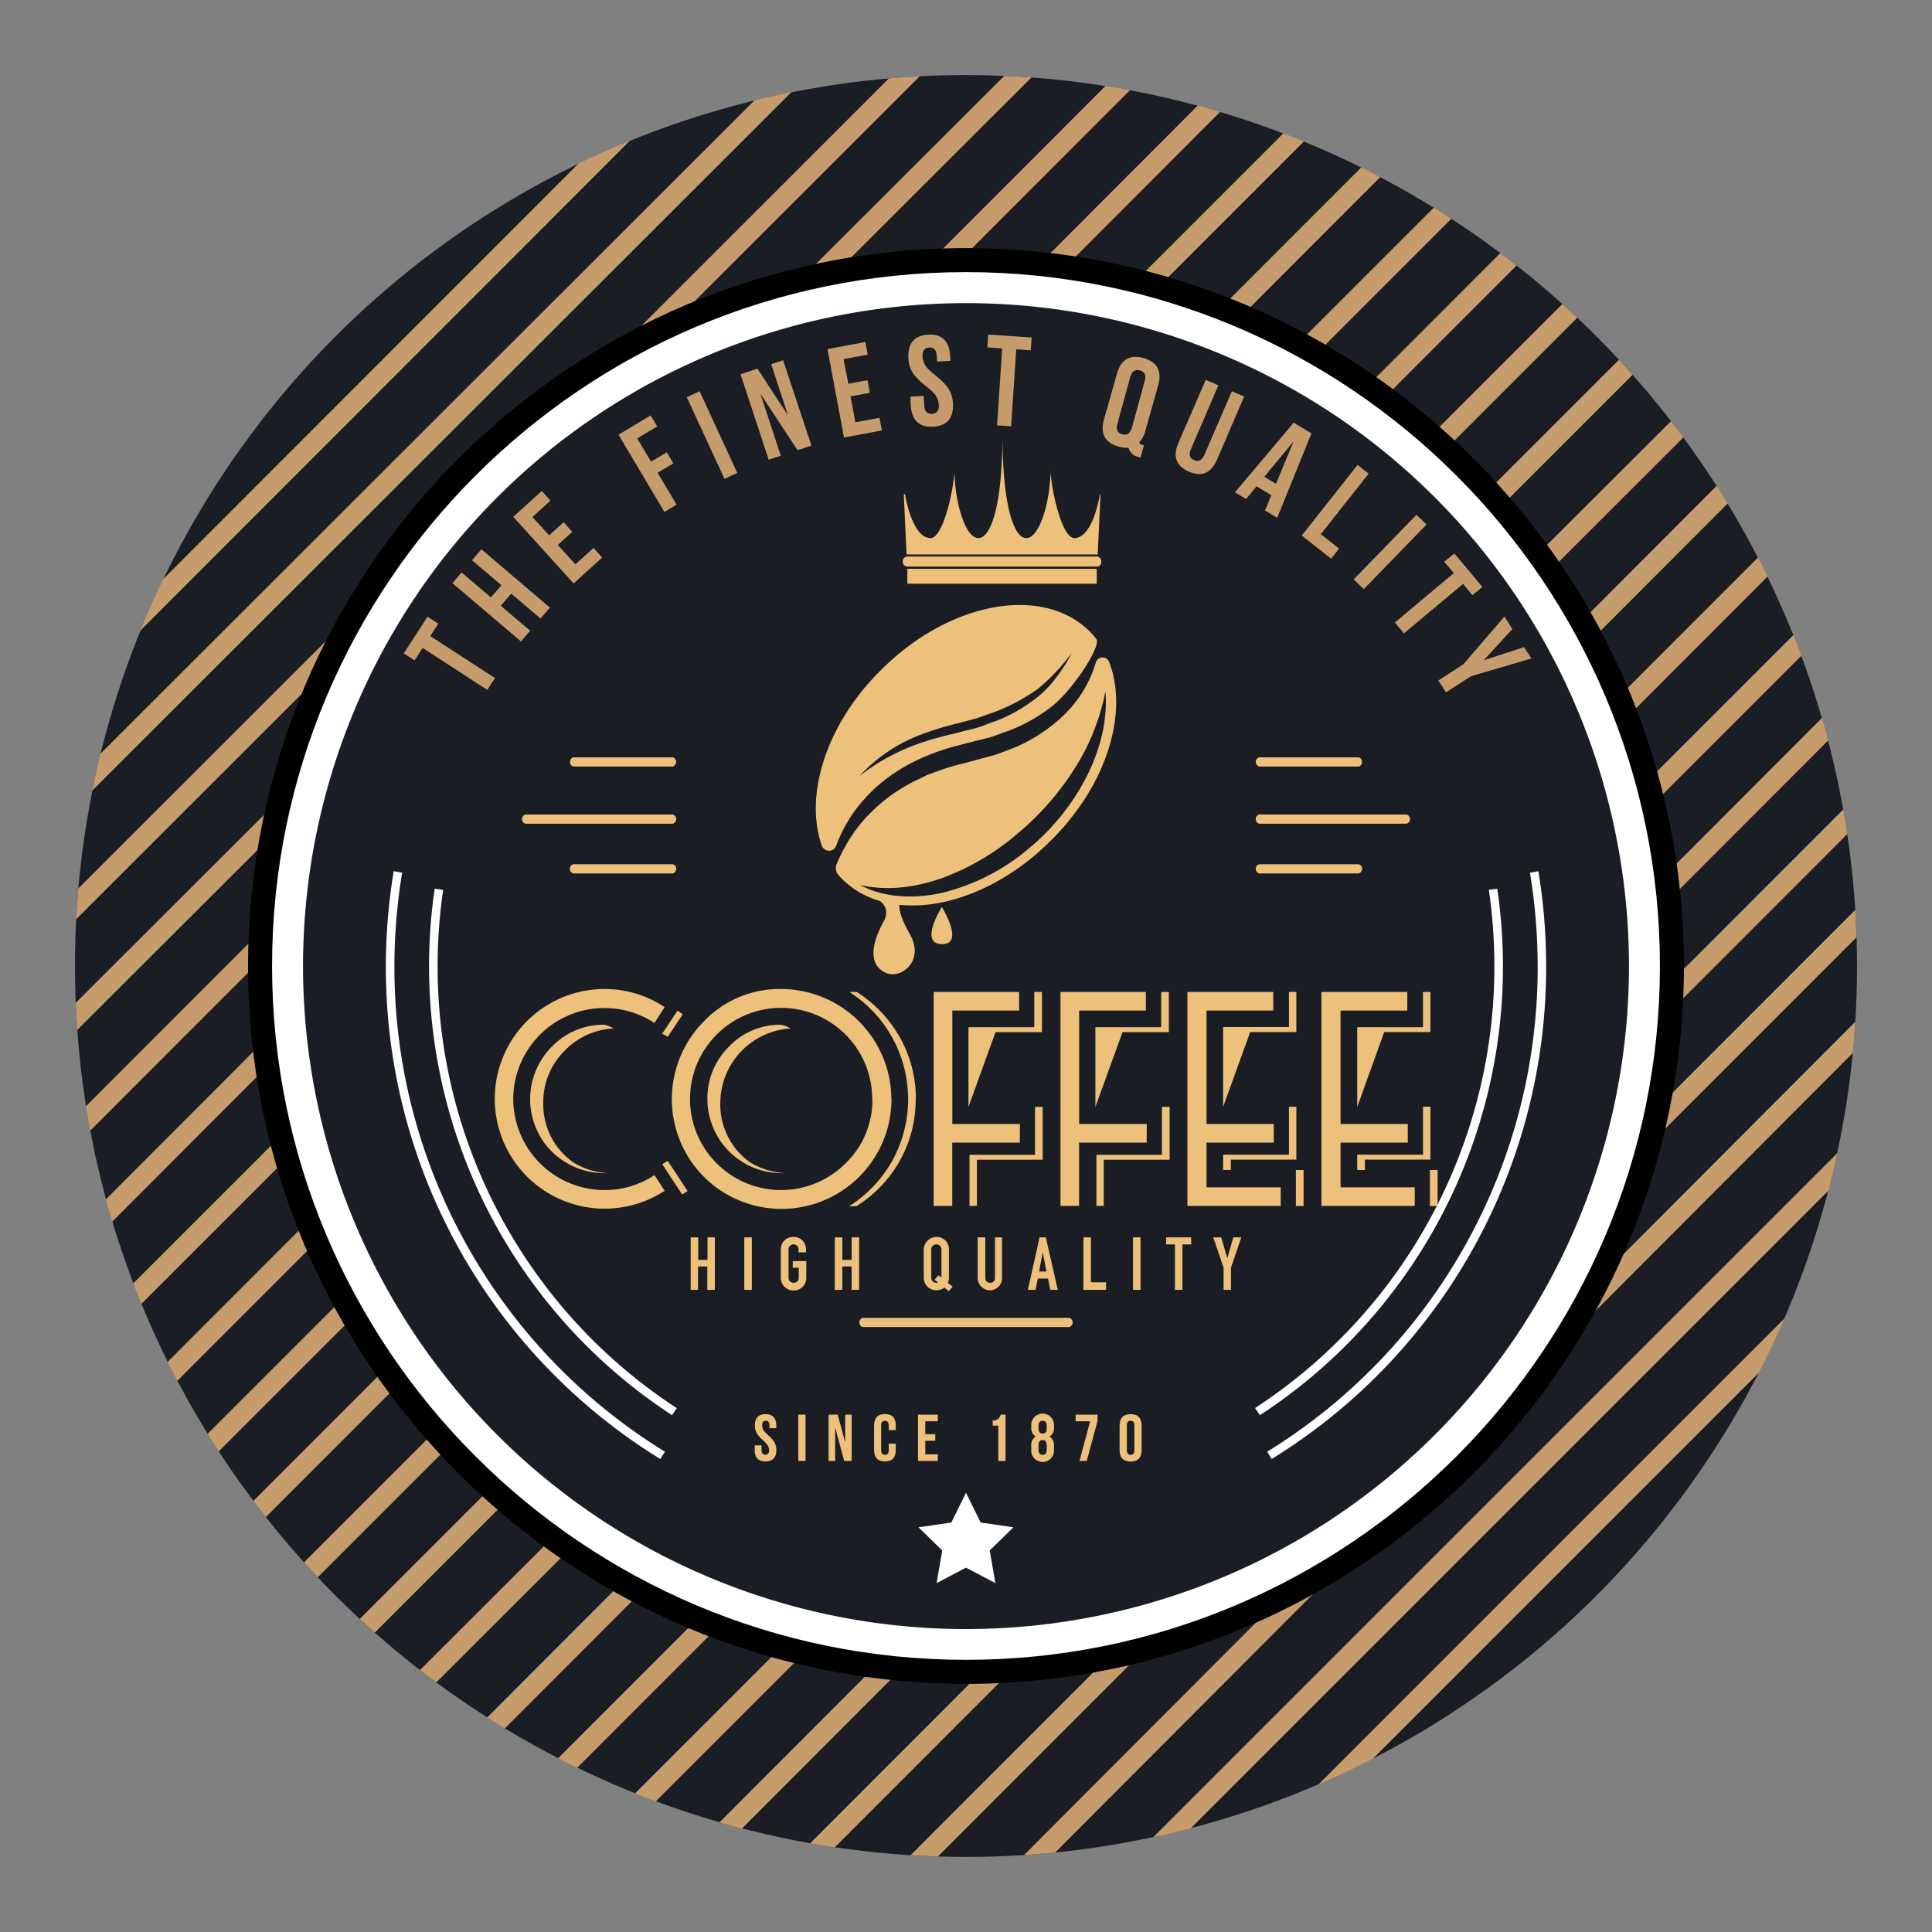 <svg id="Слой_1" data-name="Слой 1" xmlns="http://www.w3.org/2000/svg" xmlns:xlink="http://www.w3.org/1999/xlink" viewBox="0 0 400 400"><rect x="0" y="0" width="400" height="400" fill="#808080" stroke="none"/><defs><style>.cls-1{fill:none;}.cls-2{fill:#1a1d24;}.cls-3{clip-path:url(#clip-path);}.cls-4{fill:#c69c6c;}.cls-5{fill:#fff;}.cls-6{fill:#010101;}.cls-7{fill:#edc17b;}</style><clipPath id="clip-path"><path class="cls-1" d="M15.52,200c0,101.88,82.6,184.46,184.48,184.46S384.48,301.88,384.48,200,301.89,15.54,200,15.54,15.52,98.12,15.52,200"/></clipPath></defs><ellipse class="cls-2" cx="200" cy="200" rx="184.48" ry="184.46"/><g class="cls-3"><rect class="cls-2" x="-120.74" y="61.29" width="381.41" height="4.2" transform="translate(-24.33 68.04) rotate(-45)"/><rect class="cls-4" x="-109.1" y="72.92" width="381.41" height="4.19" transform="translate(-29.14 79.71) rotate(-45.02)"/><rect class="cls-4" x="-97.47" y="84.56" width="381.42" height="4.2" transform="translate(-33.97 91.24) rotate(-44.97)"/><rect class="cls-4" x="-85.83" y="96.2" width="381.41" height="4.2" transform="translate(-38.79 102.91) rotate(-44.98)"/><rect class="cls-4" x="-74.19" y="107.83" width="381.41" height="4.2" transform="translate(-43.61 114.45) rotate(-44.95)"/><rect class="cls-4" x="-62.55" y="119.47" width="381.41" height="4.2" transform="translate(-48.42 126.28) rotate(-45.02)"/><rect class="cls-4" x="-50.91" y="131.1" width="381.41" height="4.2" transform="translate(-53.24 138.04) rotate(-45.05)"/><polygon class="cls-4" points="18.06 281.16 15.09 278.2 284.8 8.51 287.77 11.48 18.06 281.16"/><rect class="cls-4" x="-27.64" y="154.38" width="381.42" height="4.2" transform="translate(-62.88 161.21) rotate(-45.02)"/><rect class="cls-4" x="-16" y="166.01" width="381.41" height="4.2" transform="translate(-67.7 172.77) rotate(-45)"/><rect class="cls-4" x="-4.36" y="177.65" width="381.42" height="4.2" transform="translate(-72.52 184.49) rotate(-45.02)"/><rect class="cls-4" x="7.27" y="189.29" width="381.42" height="4.2" transform="translate(-77.34 196.05) rotate(-45)"/><rect class="cls-4" x="18.91" y="200.92" width="381.41" height="4.2" transform="translate(-82.16 207.69) rotate(-45)"/><rect class="cls-4" x="30.55" y="212.56" width="381.42" height="4.2" transform="translate(-86.99 219.05) rotate(-44.95)"/><rect class="cls-4" x="42.19" y="224.2" width="381.41" height="4.2" transform="translate(-91.8 231.24) rotate(-45.05)"/><rect class="cls-4" x="53.82" y="235.84" width="381.41" height="4.19" transform="translate(-96.62 242.7) rotate(-45.02)"/><rect class="cls-4" x="65.46" y="247.47" width="381.41" height="4.2" transform="translate(-101.44 254.24) rotate(-45)"/><rect class="cls-4" x="77.1" y="259.11" width="381.41" height="4.2" transform="translate(-106.26 266.21) rotate(-45.05)"/><rect class="cls-4" x="88.74" y="270.74" width="381.41" height="4.2" transform="translate(-111.08 277.62) rotate(-45.02)"/><rect class="cls-4" x="100.37" y="282.38" width="381.42" height="4.19" transform="translate(-115.9 289.26) rotate(-45.02)"/><rect class="cls-4" x="112.01" y="294.02" width="381.42" height="4.2" transform="translate(-120.71 301.29) rotate(-45.07)"/><rect class="cls-4" x="123.65" y="305.65" width="381.41" height="4.2" transform="translate(-125.54 312.42) rotate(-45)"/><rect class="cls-4" x="135.28" y="317.29" width="381.41" height="4.2" transform="translate(-130.36 324.07) rotate(-45)"/></g><path class="cls-5" d="M346.16,200A146.16,146.16,0,1,1,200,53.86,146.15,146.15,0,0,1,346.16,200"/><path class="cls-6" d="M200,348.63C118,348.63,51.36,282,51.36,200S118,51.37,200,51.37,348.64,118.05,348.64,200,282,348.63,200,348.63Zm0-292.29C120.78,56.34,56.33,120.79,56.33,200S120.78,343.65,200,343.65,343.67,279.21,343.67,200,279.22,56.34,200,56.34Z"/><path class="cls-2" d="M337.26,200A137.26,137.26,0,1,1,200,62.76,137.26,137.26,0,0,1,337.26,200"/><path class="cls-7" d="M158.51,292.78c1.47,0,2.21.8,2.21,2.41v.5H159.3v-.6c0-.62-.25-.94-.75-.94s-.76.32-.76.94a2,2,0,0,0,.46,1.25,5.13,5.13,0,0,0,.47.5l.41.38.14.12a6.48,6.48,0,0,1,.53.54,3.27,3.27,0,0,1,.47.62,3.09,3.09,0,0,1,.46,1.67c0,1.6-.74,2.41-2.24,2.41s-2.24-.81-2.24-2.41v-.93h1.42v1c0,.63.26.94.78.94s.78-.31.78-.94a2,2,0,0,0-.46-1.23,6.48,6.48,0,0,0-.47-.52l-.54-.5a5.5,5.5,0,0,1-.54-.53,4.06,4.06,0,0,1-.47-.62,3.11,3.11,0,0,1-.46-1.67C156.29,293.58,157,292.78,158.51,292.78Z"/><path class="cls-7" d="M165.27,292.89h1.51v9.58h-1.51Z"/><path class="cls-7" d="M172.91,295.54v6.93h-1.36v-9.58h1.89l1.55,5.73v-5.73h1.34v9.58h-1.55Z"/><path class="cls-7" d="M185.46,298.9v1.27c0,1.6-.75,2.41-2.24,2.41s-2.25-.81-2.25-2.41v-5c0-1.61.75-2.41,2.25-2.41s2.24.8,2.24,2.41v.93H184v-1c0-.62-.26-.94-.78-.94s-.78.32-.78.94v5.17c0,.63.26.94.78.94s.78-.31.78-.94V298.9Z"/><path class="cls-7" d="M191.57,296.93h2.07v1.36h-2.07v2.81h2.59v1.37h-4.1v-9.58h4.1v1.37h-2.59Z"/><path class="cls-7" d="M205.53,294.1a1.67,1.67,0,0,0,1.17-.36,2.23,2.23,0,0,0,.49-.85h1v9.58h-1.5v-7.31h-1.16Z"/><path class="cls-7" d="M218.22,300.17a2.36,2.36,0,1,1-4.71,0v-.76a2.08,2.08,0,0,1,.93-2,2,2,0,0,1-.93-1.92v-.31a2.36,2.36,0,1,1,4.71,0v.31a2,2,0,0,1-.93,1.92,2.08,2.08,0,0,1,.93,2Zm-3.2-4.38c0,.66.28,1,.85,1s.84-.34.84-1v-.54c0-.73-.28-1.1-.84-1.1s-.85.37-.85,1.1Zm0,4.34c0,.72.28,1.08.85,1.08s.83-.36.84-1.08v-.89q0-1.08-.84-1.08c-.57,0-.85.36-.85,1.08Z"/><path class="cls-7" d="M227.23,292.89v1.31L225,302.47h-1.5l2.2-8.21h-3v-1.37Z"/><path class="cls-7" d="M231.8,295.19c0-1.61.76-2.41,2.28-2.41s2.28.8,2.28,2.41v5c0,1.6-.75,2.41-2.28,2.41s-2.28-.81-2.28-2.41Zm1.5,5.07c0,.64.26.95.78.95s.78-.31.78-.95v-5.17c0-.62-.26-.94-.78-.94s-.78.32-.78.94Z"/><path class="cls-5" d="M136.7,302.07A119.5,119.5,0,0,1,79.89,200a121,121,0,0,1,1.62-19.62l1.75.3A119.34,119.34,0,0,0,81.66,200a117.72,117.72,0,0,0,56,100.56Z"/><path class="cls-5" d="M139.14,293A111,111,0,0,1,90,184l1.75.25A110.91,110.91,0,0,0,90.6,200a109.16,109.16,0,0,0,49.52,91.54Z"/><path class="cls-5" d="M263.29,302.07l-.93-1.51a117.72,117.72,0,0,0,56-100.56,119.34,119.34,0,0,0-1.6-19.32l1.75-.3A122,122,0,0,1,320.11,200a119.49,119.49,0,0,1-56.82,102.07"/><path class="cls-5" d="M260.85,293l-1-1.48A109.16,109.16,0,0,0,309.4,200a110.93,110.93,0,0,0-1.15-15.77L310,184a113.09,113.09,0,0,1,1.17,16,110.92,110.92,0,0,1-50.33,93"/><polygon class="cls-5" points="200 309.06 203.03 315.22 209.83 316.21 204.91 321 206.08 327.76 200 324.57 193.92 327.76 195.08 321 190.16 316.21 196.96 315.22 200 309.06"/><path class="cls-4" d="M83.6,135.27l4.91-7.58,2.24,1.44-1.66,2.57,13.39,8.68-1.59,2.46L87.5,134.15l-1.67,2.57Z"/><path class="cls-4" d="M109.76,130.58l-1.89,2.23L93.68,120.74l1.89-2.22,6.08,5.17,2.16-2.53L97.72,116l1.94-2.28,14.19,12.07-1.94,2.28-6.07-5.17-2.16,2.53Z"/><path class="cls-4" d="M113.7,110.83l3-2.71,1.78,2-3,2.71,3.66,4,3.74-3.39,1.79,2-5.91,5.35L106.26,107l5.91-5.35,1.79,2-3.74,3.4Z"/><path class="cls-4" d="M134.79,95.58l3.26-1.93,1.36,2.29-3.26,1.93,3.93,6.61L137.56,106l-9.5-16,6.66-4,1.35,2.3-4.14,2.45Z"/><path class="cls-4" d="M142.19,82.23,144.85,81l7.79,16.92L150,99.15Z"/><path class="cls-4" d="M157.44,81.54l4.21,12.8-2.5.83-5.83-17.69,3.5-1.15L163.15,86l-3.48-10.6,2.47-.82L168,92.26l-2.87.95Z"/><path class="cls-4" d="M175.65,79.46l3.95-.74.49,2.61-4,.73,1,5.37,5-.93.49,2.62-7.84,1.46-3.42-18.3,7.84-1.47.49,2.61-5,.94Z"/><path class="cls-4" d="M192.14,69.29c2.87-.17,4.4,1.31,4.58,4.42l.05,1-2.76.15-.07-1.16c-.06-1.22-.59-1.8-1.57-1.75s-1.43.7-1.36,1.92a3.92,3.92,0,0,0,1,2.36,10.13,10.13,0,0,0,1,.93l.81.68a2.64,2.64,0,0,1,.29.24,13.78,13.78,0,0,1,1.1,1,8.44,8.44,0,0,1,1,1.15,6.09,6.09,0,0,1,1.08,3.19c.18,3.11-1.18,4.76-4.08,4.92s-4.45-1.31-4.63-4.41l-.11-1.81,2.77-.16.11,2c.07,1.21.61,1.78,1.62,1.72s1.47-.68,1.4-1.9a3.9,3.9,0,0,0-1-2.35,10.13,10.13,0,0,0-1-.94l-1.11-.91c-.45-.37-.82-.7-1.11-1a10.54,10.54,0,0,1-1-1.14,6.16,6.16,0,0,1-1.08-3.2Q187.84,69.54,192.14,69.29Z"/><path class="cls-4" d="M204.59,69.27l9,.61-.18,2.65-3-.2-1.07,15.93-2.91-.2,1.06-15.92-3.06-.21Z"/><path class="cls-4" d="M231.23,77.43q1.26-4.5,5.54-3.3c2.85.82,3.85,2.72,3,5.72l-2.63,9.32a5.45,5.45,0,0,1-1.25,2.36c0,.28.26.48.7.6l.25.08-.71,2.5-.39-.11a2.53,2.53,0,0,1-2.08-1.9,6.2,6.2,0,0,1-2.07-.24c-2.84-.8-3.85-2.71-3-5.7Zm.12,10.3c-.33,1.18,0,1.91,1,2.18s1.63-.17,2-1.36L237,78.88c.33-1.18,0-1.9-1-2.18s-1.63.18-2,1.35Z"/><path class="cls-4" d="M252.26,79.77,246.56,93c-.49,1.11-.26,1.87.67,2.27s1.63,0,2.11-1.07L255.05,81l2.54,1.1L252,95.1q-1.86,4.29-5.86,2.55c-2.67-1.16-3.38-3.16-2.14-6l5.63-13Z"/><path class="cls-4" d="M264.43,107.21l-2.53-1.52,1.32-3.15-3.08-1.85L258,103.32l-2.31-1.39,12.16-14.42,3.67,2.22Zm-2.67-8.5,2.42,1.46,3.65-8.8Z"/><path class="cls-4" d="M281.07,96.25l2.29,1.81-9.89,12.53,3.78,3-1.65,2.09-6.08-4.8Z"/><path class="cls-4" d="M293.26,106.59l2.1,2-13,13.37-2.1-2Z"/><path class="cls-4" d="M301.11,114.59l5.8,6.93-2.05,1.71-1.95-2.34-12.24,10.24-1.88-2.24L301,118.65l-2-2.35Z"/><path class="cls-4" d="M303,137.5l8.47-9.85,1.66,2.58-5.94,6.47,8.36-2.72,1.51,2.35L304.57,140l-5.19,3.34-1.58-2.46Z"/><path class="cls-7" d="M137.61,246.54a22.74,22.74,0,1,1-12.49-41.78,22.44,22.44,0,0,1,12.49,3.75l-2.11,3.29a18.88,18.88,0,0,0-29.24,15.78,18.92,18.92,0,0,0,18.86,18.81,18.58,18.58,0,0,0,10.38-3.09Zm-10.54-33.61a15,15,0,0,0-10.35,4.81,14.82,14.82,0,0,0-4.24,10.61,14.67,14.67,0,0,0,6.32,12.38,15.43,15.43,0,0,0,7.14,2.16h-.82a15.33,15.33,0,0,1-7.86-2.16,14.71,14.71,0,0,1-5.47-5.52,15.38,15.38,0,0,1,2.49-18.53,14.8,14.8,0,0,1,10.84-4.52A8,8,0,0,1,127.07,212.93ZM141.36,210l-3.13,4.68a10.65,10.65,0,0,0-1.13-.67l3.18-4.78Zm1,36.59-1.13.72L137.1,241a6.75,6.75,0,0,0,1.13-.67Z"/><path class="cls-7" d="M184.58,227.58a22.77,22.77,0,0,1-38.85,16.06,22.83,22.83,0,0,1,0-32.17,21.69,21.69,0,0,1,16-6.71,22.89,22.89,0,0,1,22.82,22.82Zm-4,0a18.86,18.86,0,1,0-5.52,13.28A18.2,18.2,0,0,0,180.62,227.58Zm-16.9-14.65a15.52,15.52,0,0,0-14.55,15.42,14.7,14.7,0,0,0,6.27,12.38,16,16,0,0,0,7.14,2.16h-.82a15.36,15.36,0,0,1-15.26-15.31,15,15,0,0,1,4.47-10.9,14.64,14.64,0,0,1,10.79-4.52A8.13,8.13,0,0,1,163.72,212.93Zm25.9,14.65a25.79,25.79,0,0,1-3.34,12.84,26.14,26.14,0,0,1-8.94,9.31H175.8a26.32,26.32,0,0,0,8.88-9.31,26.37,26.37,0,0,0,0-25.69,26.11,26.11,0,0,0-8.83-9.35h1.54a26.63,26.63,0,0,1,8.89,9.35A25.82,25.82,0,0,1,189.62,227.58Z"/><path class="cls-7" d="M211.15,236.57h-14v13.1h-3.85V205.38H211v3.85H197.17v23.48h14Zm4.58-22.87h-9.62l-5.6,15.47v-16.5h13.62v-7.29h1.6Zm.15,26.41H202.26v9.56h-1.54V239.09h13.57v-9.92h1.59Z"/><path class="cls-7" d="M237.41,236.57h-14v13.1h-3.85V205.38h17.68v3.85H223.43v23.48h14ZM242,213.7h-9.6l-5.61,15.47v-16.5h13.62v-7.29H242Zm.16,26.41H228.52v9.56H227V239.09h13.57v-9.92h1.59Z"/><path class="cls-7" d="M265.16,249.67H245.84V205.38h17.78v3.85H249.8v23.48h13.92v3.86H249.8v9.25h15.36Zm3.24-36h-9.56l-5.6,15.47v-16.5h13.62v-7.29h1.54Zm0,26.41H254.83v2.16h-1.59v-3.18h13.62v-9.92h1.54Zm1.49,9.62H268.3v-7.46h1.59Z"/><path class="cls-7" d="M292.91,249.67H273.59V205.38h17.78v3.85H277.55v23.48h13.92v3.86H277.55v9.25h15.36Zm3.24-36h-9.56L281,229.17v-16.5h13.62v-7.29h1.54Zm0,26.41H282.58v2.16H281v-3.18h13.62v-9.92h1.54Zm1.49,9.62h-1.59v-7.46h1.59Z"/><path class="cls-7" d="M143,267.05V256.18h1.56v4.66h1.92v-4.66H148v10.87h-1.56v-4.84h-1.92v4.84Z"/><path class="cls-7" d="M154.1,267.05V256.18h1.56v10.87Z"/><path class="cls-7" d="M161.66,264.48v-5.74a2.57,2.57,0,0,1,.82-2,2.62,2.62,0,0,1,1.79-.65,2.53,2.53,0,0,1,2.61,2.65v.55h-1.56v-.55a1,1,0,0,0-1-1.1,1,1,0,0,0-.74.28,1,1,0,0,0-.32.82v5.74a1.07,1.07,0,0,0,.32.83,1,1,0,0,0,.74.27,1.07,1.07,0,0,0,.76-.28,1.11,1.11,0,0,0,.29-.82v-2h-1.24v-1.38h2.8v3.42a2.56,2.56,0,0,1-2.61,2.66,2.59,2.59,0,0,1-1.79-.67A2.52,2.52,0,0,1,161.66,264.48Z"/><path class="cls-7" d="M172.83,267.05V256.18h1.56v4.66h1.93v-4.66h1.55v10.87h-1.55v-4.84h-1.93v4.84Z"/><path class="cls-7" d="M191.25,264.48v-5.74a2.66,2.66,0,0,1,4.4-2,2.57,2.57,0,0,1,.82,2v5.74a2.52,2.52,0,0,1-.23,1.12l1,.78-.79.95-.92-.76a2.51,2.51,0,0,1-1.63.57,2.59,2.59,0,0,1-1.79-.67A2.56,2.56,0,0,1,191.25,264.48Zm1.56-5.74v5.74a1,1,0,0,0,.32.83,1,1,0,0,0,.73.27.78.78,0,0,0,.33-.06l-.7-.56.8-.95.62.5v-5.77a1,1,0,0,0-.3-.81,1,1,0,0,0-.75-.29,1,1,0,0,0-.73.28A1,1,0,0,0,192.81,258.74Z"/><path class="cls-7" d="M207.46,256.18v8.43a2.51,2.51,0,0,1-2.52,2.53,2.54,2.54,0,0,1-2.52-2.53v-8.43H204v8.27c0,.76.32,1.13,1,1.13s1-.37,1-1.13v-8.27Z"/><path class="cls-7" d="M212.81,267.05l2.43-10.87h1.29L219,267.05h-1.55l-.46-2.34h-2.13l-.45,2.34Zm3.85-3.8-.77-3.94h0l-.76,3.94Z"/><path class="cls-7" d="M224.31,267.05V256.18h1.55v9.31H229v1.56Z"/><path class="cls-7" d="M234.58,267.05V256.18h1.56v10.87Z"/><path class="cls-7" d="M243.26,267.05v-9.41h-1.81v-1.46h5.17v1.46h-1.81v9.41Z"/><path class="cls-7" d="M253.33,267.05v-4.6l-2.14-6.27h1.65l1.26,4.32h0l1.25-4.32H257l-2.14,6.27v4.6Z"/><path class="cls-7" d="M178.62,274.75h42.76a1,1,0,0,0,0-1.91H178.62a1,1,0,0,0,0,1.91Z"/><path class="cls-7" d="M108.77,170.54H139.3a1,1,0,0,0,0-1.91H108.77a1,1,0,0,0,0,1.91Z"/><path class="cls-7" d="M139.3,178.93H118.69a1,1,0,0,0,0,1.91H139.3a1,1,0,0,0,0-1.91Z"/><path class="cls-7" d="M139.3,156.8H118.69a1,1,0,0,0,0,1.9H139.3a1,1,0,0,0,0-1.9Z"/><path class="cls-7" d="M291.23,168.63H260.69a1,1,0,0,0,0,1.91h30.54a1,1,0,0,0,0-1.91Z"/><path class="cls-7" d="M260.69,180.84h20.62a1,1,0,0,0,0-1.91H260.69a1,1,0,0,0,0,1.91Z"/><path class="cls-7" d="M260.69,158.7h20.62a1,1,0,0,0,0-1.9H260.69a1,1,0,0,0,0,1.9Z"/><path class="cls-7" d="M227,132.33a16.81,16.81,0,0,0-1.36-1.57c-9.76-9.76-29.13-6.2-43.28,8C171,150,166.5,164.66,170.14,175.07a1.59,1.59,0,0,0,3,0,29.52,29.52,0,0,1,6.3-10.16c5.13-5.57,12.23-8.92,19.38-10.69l5.12-1.3c1.71-.36,3.25-1.12,4.9-1.62a35.4,35.4,0,0,0,8.88-5C222.1,142.88,228,133.84,227,132.33Zm-20.71,16.92h0l0,0c-1.17.36-2.35.89-3.65,1.31s-2.55.64-3.82,1c-2.52.64-5,1.17-7.41,2a44.13,44.13,0,0,0-7,2.93,40.16,40.16,0,0,0-6.47,4.19,33.19,33.19,0,0,1,13-8.69,64.33,64.33,0,0,1,7.53-2.27l3.69-1c1.14-.35,2.32-.86,3.6-1.25a39.23,39.23,0,0,0,9-4.77,31.61,31.61,0,0,0,3.76-3.49c1.2-1.25,2.3-2.6,3.39-4a34.42,34.42,0,0,1-2.79,4.47,24.28,24.28,0,0,1-3.55,4A32.48,32.48,0,0,1,206.26,149.25Z"/><path class="cls-7" d="M229.61,137a1.45,1.45,0,0,0-2.72.13,25,25,0,0,1-7.23,11.49,34.17,34.17,0,0,1-9.42,6.08l-2.61,1a17.85,17.85,0,0,1-2.65.87L199.72,158a42.06,42.06,0,0,0-5,1.44l-2.41.89c-.81.29-1.53.75-2.32,1.09a33.86,33.86,0,0,0-8.47,5.65,31,31,0,0,0-6.42,8,31.67,31.67,0,0,0-1.9,3.88,2.19,2.19,0,0,0,.42,2.25c.23.26.47.52.72.77,9.76,9.76,29.14,6.2,43.29-8C229.23,162.47,233.7,147.42,229.61,137Zm-33.2,47.51c-6,1.62-12.87,1.65-18.35-1.28,6,1.36,12,.39,17.44-1.6a50.74,50.74,0,0,0,15-8.9,57.2,57.2,0,0,0,11.66-13.11,45.82,45.82,0,0,0,6.7-16.48c.53,6.15-1.2,12.45-4.07,18A47.44,47.44,0,0,1,213,175.68,43.61,43.61,0,0,1,196.41,184.49Z"/><path class="cls-7" d="M181.29,185.93s3.46,1.56,1.7,4.78c-2,3.59-3.84,8.88.51,10.75,3,1.29,8.07-2.48,4.86-8.08-3.4-5.93-1.78-7-1.78-7Z"/><path class="cls-7" d="M195,187.78s-4.84,7.62,0,7.69S195,187.78,195,187.78Z"/><path class="cls-7" d="M227.85,102.41l-.58,12.3a.11.11,0,0,1,0,.08.58.58,0,0,0-.19,0H187.87a.55.55,0,0,0-.18,0,.12.12,0,0,1,0-.08l-.57-12.3a.14.14,0,0,1,.27,0c1,5.48,2.9,9,5.27,9,2.73,0,4.95-10.88,4.95-14.19,0,6.52,2.21,14.19,4.94,14.19s5-7.34,5-21.33c0,14,2.22,21.33,4.95,21.33s5-7.67,5-14.19c0,3.31,2.22,14.19,4.95,14.19,2.36,0,4.27-3.56,5.27-9A.14.14,0,0,1,227.85,102.41Z"/><rect class="cls-7" x="186.94" y="115.25" width="41.05" height="2.04" rx="0.94"/><path class="cls-7" d="M228,116.35a.94.94,0,0,1-.94.94H187.87a.94.94,0,0,1-.93-.94v-.17a.93.93,0,0,1,.93-.93h39.18a.94.94,0,0,1,.94.93Z"/><rect class="cls-7" x="187.86" y="117.76" width="39.21" height="3.1"/></svg>